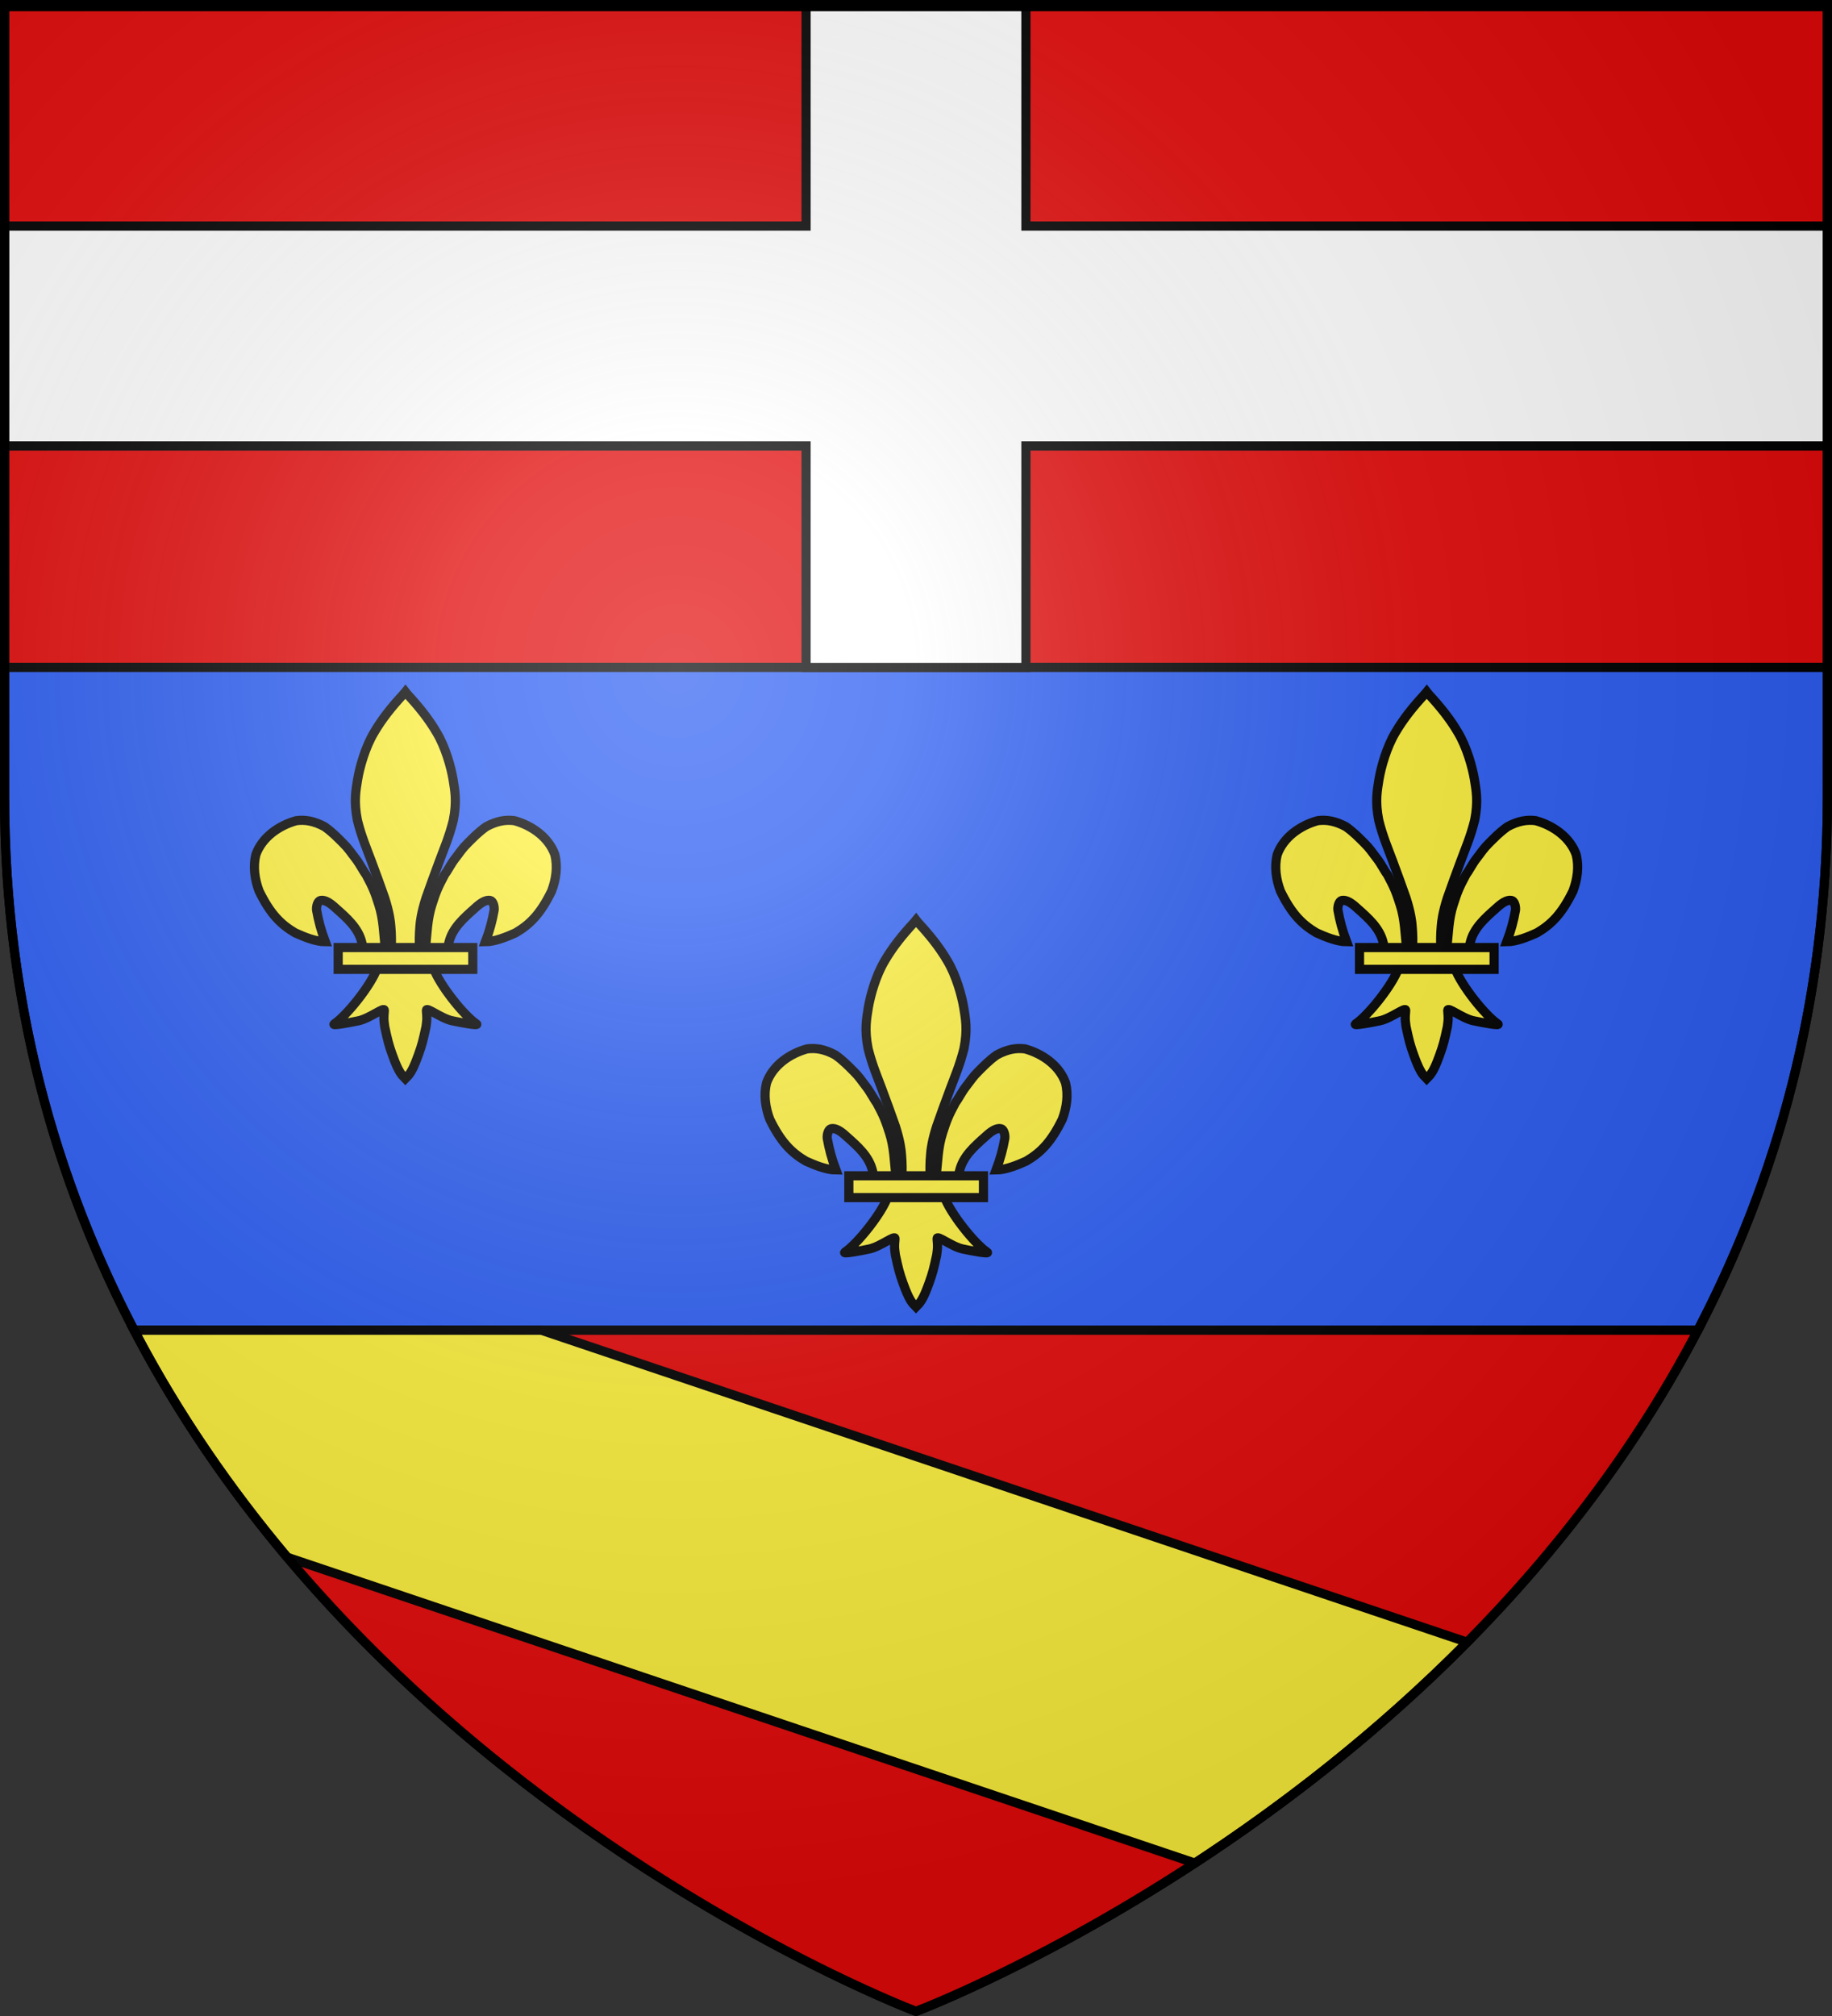 <?xml version="1.0" encoding="UTF-8" standalone="no"?>
<svg
   xmlns:dc="http://purl.org/dc/elements/1.1/"
   xmlns:cc="http://web.resource.org/cc/"
   xmlns:rdf="http://www.w3.org/1999/02/22-rdf-syntax-ns#"
   xmlns:svg="http://www.w3.org/2000/svg"
   xmlns="http://www.w3.org/2000/svg"
   xmlns:xlink="http://www.w3.org/1999/xlink"
   xmlns:sodipodi="http://sodipodi.sourceforge.net/DTD/sodipodi-0.dtd"
   xmlns:inkscape="http://www.inkscape.org/namespaces/inkscape"
   height="660"
   width="600"
   version="1.0"
   id="svg2"
   sodipodi:version="0.32"
   inkscape:version="0.44"
   sodipodi:docname="Blason_ville_fr_Ayen_(Corrèze).svg"
   sodipodi:docbase="C:\Documents and Settings\Bruno Vallette\Mes documents\Perso\Wikipédia Blasons\Communes BVA"
   inkscape:export-filename="/Users/olivier/Desktop/Blason Rouge/Blason_Vide_3D.png"
   inkscape:export-xdpi="144"
   inkscape:export-ydpi="144">
  <rect width="100%" height="100%" fill="#333333" stroke="none"/>
  <sodipodi:namedview
     inkscape:window-height="719"
     inkscape:window-width="1024"
     inkscape:pageshadow="2"
     inkscape:pageopacity="0.0"
     guidetolerance="10.0"
     gridtolerance="10.0"
     objecttolerance="10.0"
     borderopacity="1.0"
     bordercolor="#666666"
     pagecolor="#ffffff"
     id="base"
     showgrid="false"
     height="660px"
     inkscape:zoom="0.79999966"
     inkscape:cx="299.99998"
     inkscape:cy="329.99986"
     inkscape:window-x="-4"
     inkscape:window-y="-4"
     inkscape:current-layer="layer3" />
  <desc
     id="desc4">Flag of Canton of Valais (Wallis)</desc>
  <defs
     id="defs6">
    <linearGradient
       id="linearGradient2893">
      <stop
         style="stop-color:white;stop-opacity:0.314;"
         offset="0"
         id="stop2895" />
      <stop
         id="stop2897"
         offset="0.19"
         style="stop-color:white;stop-opacity:0.251;" />
      <stop
         style="stop-color:#6b6b6b;stop-opacity:0.125;"
         offset="0.6"
         id="stop2901" />
      <stop
         style="stop-color:black;stop-opacity:0.125;"
         offset="1"
         id="stop2899" />
    </linearGradient>
    <linearGradient
       id="linearGradient2885">
      <stop
         id="stop2887"
         offset="0"
         style="stop-color:white;stop-opacity:1;" />
      <stop
         style="stop-color:white;stop-opacity:1;"
         offset="0.229"
         id="stop2891" />
      <stop
         id="stop2889"
         offset="1"
         style="stop-color:black;stop-opacity:1;" />
    </linearGradient>
    <linearGradient
       id="linearGradient2955">
      <stop
         id="stop2867"
         offset="0"
         style="stop-color:#fd0000;stop-opacity:1;" />
      <stop
         style="stop-color:#e77275;stop-opacity:0.659;"
         offset="0.5"
         id="stop2873" />
      <stop
         style="stop-color:black;stop-opacity:0.323;"
         offset="1"
         id="stop2959" />
    </linearGradient>
    <radialGradient
       inkscape:collect="always"
       xlink:href="#linearGradient2955"
       id="radialGradient2961"
       cx="225.524"
       cy="218.901"
       fx="225.524"
       fy="218.901"
       r="300"
       gradientTransform="matrix(-4.167939e-4,2.183,-1.884,-3.599562e-4,615.597,-289.121)"
       gradientUnits="userSpaceOnUse" />
    <polygon
       id="star"
       transform="scale(53,53)"
       points="0,-1 0.588,0.809 -0.951,-0.309 0.951,-0.309 -0.588,0.809 0,-1 " />
    <clipPath
       id="clip">
      <path
         d="M 0,-200 L 0,600 L 300,600 L 300,-200 L 0,-200 z "
         id="path10" />
    </clipPath>
    <radialGradient
       inkscape:collect="always"
       xlink:href="#linearGradient2955"
       id="radialGradient1911"
       gradientUnits="userSpaceOnUse"
       gradientTransform="matrix(-4.167939e-4,2.183,-1.884,-3.599562e-4,615.597,-289.121)"
       cx="225.524"
       cy="218.901"
       fx="225.524"
       fy="218.901"
       r="300" />
    <radialGradient
       inkscape:collect="always"
       xlink:href="#linearGradient2955"
       id="radialGradient2865"
       gradientUnits="userSpaceOnUse"
       gradientTransform="matrix(0,1.749,-1.593,-1.049767e-7,551.788,-191.29)"
       cx="225.524"
       cy="218.901"
       fx="225.524"
       fy="218.901"
       r="300" />
    <radialGradient
       inkscape:collect="always"
       xlink:href="#linearGradient2955"
       id="radialGradient2871"
       gradientUnits="userSpaceOnUse"
       gradientTransform="matrix(0,1.386,-1.323,-5.741131e-8,-158.082,-109.541)"
       cx="225.524"
       cy="218.901"
       fx="225.524"
       fy="218.901"
       r="300" />
    <radialGradient
       inkscape:collect="always"
       xlink:href="#linearGradient2893"
       id="radialGradient3163"
       gradientUnits="userSpaceOnUse"
       gradientTransform="matrix(1.353,0,0,1.349,-77.629,-85.747)"
       cx="221.445"
       cy="226.331"
       fx="221.445"
       fy="226.331"
       r="300" />
  </defs>
  <g
     inkscape:groupmode="layer"
     id="layer3"
     inkscape:label="Fond écu"
     style="display:inline">
    <path
       style="fill:#e20909;fill-opacity:1;fill-rule:evenodd;stroke:black;stroke-width:3;stroke-linecap:butt;stroke-linejoin:miter;stroke-miterlimit:4;stroke-dasharray:none;stroke-opacity:1;display:inline"
       d="M 1.5,1.5 L 1.5,218.5 L 598.5,218.5 C 598.5,56.938 598.5,1.5 598.5,1.5 L 1.5,1.5 z "
       id="path5456" />
    <path
       style="opacity:1;color:black;fill:#2b5df2;fill-opacity:1;fill-rule:nonzero;stroke:black;stroke-width:3;stroke-linecap:butt;stroke-linejoin:miter;marker:none;marker-start:none;marker-mid:none;marker-end:none;stroke-miterlimit:4;stroke-dasharray:none;stroke-dashoffset:0;stroke-opacity:1;visibility:visible;display:inline;overflow:visible"
       d="M 1.5,218.5 L 1.5,260.719 C 1.5,328.454 18.299,386.449 43.938,435.5 L 556.062,435.5 C 581.701,386.449 598.5,328.454 598.5,260.719 L 598.5,218.5 L 1.5,218.5 z "
       id="rect2794" />
    <path
       style="fill:#e20909;fill-opacity:1;fill-rule:evenodd;stroke:black;stroke-width:3;stroke-linecap:butt;stroke-linejoin:miter;stroke-miterlimit:4;stroke-dasharray:none;stroke-opacity:1;display:inline"
       d="M 43.938,435.5 C 126.346,593.16 300,658.5 300,658.5 C 300,658.5 473.654,593.16 556.062,435.5 L 43.938,435.5 z "
       id="path5459" />
  </g>
  <g
     inkscape:groupmode="layer"
     id="layer4"
     inkscape:label="Meubles"
     sodipodi:insensitive="true">
    <path
       style="opacity:1;color:black;fill:#fcef3c;fill-opacity:1;fill-rule:nonzero;stroke:black;stroke-width:3;stroke-linecap:butt;stroke-linejoin:miter;marker:none;marker-start:none;marker-mid:none;marker-end:none;stroke-miterlimit:4;stroke-dasharray:none;stroke-dashoffset:0;stroke-opacity:1;visibility:visible;display:inline;overflow:visible"
       d="M 43.938,435.5 C 58.335,463.044 75.508,487.76 94.062,509.812 L 391.344,609.938 C 419.475,591.536 450.844,567.599 480.5,537.625 L 177.312,435.5 L 43.938,435.5 z "
       id="rect5464" />
    <path
       style="opacity:1;color:black;fill:white;fill-opacity:1;fill-rule:nonzero;stroke:black;stroke-width:3;stroke-linecap:butt;stroke-linejoin:miter;marker:none;marker-start:none;marker-mid:none;marker-end:none;stroke-miterlimit:4;stroke-dasharray:none;stroke-dashoffset:0;stroke-opacity:1;visibility:visible;display:inline;overflow:visible"
       d="M 264,1.5 L 264,74 L 1.5,74 L 1.5,146 L 264,146 L 264,218.5 L 336,218.5 L 336,146 L 598.5,146 C 598.5,114.045 598.5,88.168 598.5,74 L 336,74 L 336,1.5 L 264,1.5 z "
       id="rect7257" />
    <g
       style="fill:#fcef3c;fill-opacity:1;stroke:black;stroke-width:6.29;stroke-miterlimit:4;stroke-dasharray:none;stroke-opacity:1;display:inline"
       id="g3763"
       transform="matrix(0.477,0,0,0.477,61.809,193.801)">
      <path
         id="path3765"
         style="opacity:1;fill:#fcef3c;fill-opacity:1;fill-rule:evenodd;stroke:black;stroke-width:6.29;stroke-linecap:butt;stroke-linejoin:miter;stroke-miterlimit:4;stroke-dasharray:none;stroke-opacity:1"
         d="M 134.934,244.621 C 133.811,234.312 133.726,224.541 130.494,214.577 C 127.734,206.069 126.822,203.427 121.767,194.006 C 120.169,192.022 117.198,186.314 114.861,183.325 C 111.077,178.485 109.844,176.189 105.783,172.2 C 102.455,168.931 98.834,165.022 93.291,161.093 C 85.939,157.124 79.928,156.172 73.911,156.949 C 61.952,160.239 50.378,168.288 46.087,180.325 C 44.077,188.594 45.318,197.244 48.328,205.289 C 55.851,220.631 62.897,228.001 73.07,233.955 C 78.975,236.633 87.212,240.026 93.772,240.062 C 90.809,232.224 89.07,225.563 87.781,218.307 C 87.529,215.679 88.545,212.077 90.538,211.7 C 93.597,211.122 97.147,213.456 101.007,217.04 C 108.478,223.697 116.485,230.56 118.852,240.568 C 119.332,241.887 119.198,243.411 119.735,244.708" />
      <path
         id="path3767"
         style="opacity:1;fill:#fcef3c;fill-opacity:1;fill-rule:nonzero;stroke:black;stroke-width:6.29;stroke-linecap:butt;stroke-linejoin:miter;stroke-miterlimit:4;stroke-dasharray:none;stroke-opacity:1"
         d="M 147.464,70.119 C 139.215,79.012 132.674,87.237 127.341,96.32 C 121.205,106.502 117.437,120.121 115.985,128.635 C 114.861,135.896 113.201,143.48 115.84,156.761 C 118.651,168.042 122.136,175.926 125.325,184.543 C 129.009,194.493 131.664,201.637 134.6,210.089 C 137.773,219.972 138.554,226.385 138.743,229.322 C 139.29,235.415 139.259,240.349 139.043,244.621 L 158.457,244.621 C 158.241,240.349 158.21,235.415 158.757,229.322 C 158.946,226.385 159.726,219.972 162.899,210.089 C 165.836,201.637 168.49,194.493 172.175,184.543 C 175.364,175.926 178.848,168.042 181.66,156.761 C 184.298,143.48 182.638,135.896 181.514,128.635 C 180.062,120.121 176.294,106.502 170.158,96.32 C 164.847,87.274 158.336,79.079 150.135,70.228 L 148.786,68.508 L 147.464,70.119 z " />
      <path
         id="path3769"
         style="opacity:1;fill:#fcef3c;fill-opacity:1;fill-rule:evenodd;stroke:black;stroke-width:6.29;stroke-linecap:butt;stroke-linejoin:miter;stroke-miterlimit:4;stroke-dasharray:none;stroke-opacity:1"
         d="M 129.358,258.294 C 125.299,269.669 108.75,290.503 99.96,296.441 C 97.68,297.981 110.858,295.554 116.758,294.26 C 124.496,292.564 134.554,284.319 134.319,287.229 C 133.829,293.268 133.911,293.168 134.573,298.367 C 136.64,307.868 137.254,310.593 139.86,317.808 C 141.09,321.214 142.142,323.846 142.831,325.312 C 144.04,327.885 145.429,330.863 147.81,333.007 L 148.735,333.992 L 149.69,333.007 C 152.022,330.848 153.444,328.003 154.669,325.312 C 155.34,323.838 156.409,321.214 157.639,317.808 C 160.246,310.593 160.869,307.868 162.936,298.367 C 163.598,293.168 163.67,293.268 163.181,287.229 C 162.945,284.319 173.004,292.564 180.742,294.26 C 186.642,295.554 199.82,297.981 197.54,296.441 C 188.75,290.503 172.209,269.669 168.151,258.294 L 129.358,258.294 z " />
      <path
         id="path3771"
         style="opacity:1;fill:#fcef3c;fill-opacity:1;fill-rule:evenodd;stroke:black;stroke-width:6.29;stroke-linecap:butt;stroke-linejoin:miter;stroke-miterlimit:4;stroke-dasharray:none;stroke-opacity:1"
         d="M 162.567,244.621 C 163.689,234.312 163.774,224.541 167.007,214.577 C 169.766,206.069 170.678,203.427 175.733,194.006 C 177.331,192.022 180.303,186.314 182.639,183.325 C 186.423,178.485 187.656,176.189 191.718,172.2 C 195.045,168.931 198.667,165.022 204.209,161.093 C 211.562,157.124 217.573,156.172 223.59,156.949 C 235.549,160.239 247.122,168.288 251.414,180.325 C 253.424,188.594 252.183,197.244 249.172,205.289 C 241.649,220.631 234.604,228.001 224.43,233.955 C 218.525,236.633 210.288,240.026 203.728,240.062 C 206.692,232.224 208.431,225.563 209.72,218.307 C 209.972,215.679 208.956,212.077 206.962,211.7 C 203.904,211.122 200.354,213.456 196.493,217.04 C 189.022,223.697 181.015,230.56 178.648,240.568 C 178.168,241.887 178.302,243.411 177.766,244.708" />
      <rect
         id="rect3773"
         style="opacity:1;fill:#fcef3c;fill-opacity:1;stroke:black;stroke-width:6.29;stroke-miterlimit:4;stroke-dasharray:none;stroke-opacity:1"
         y="244.042"
         x="102.615"
         height="14.973"
         width="92.415" />
    </g>
    <g
       style="fill:#fcef3c;fill-opacity:1;stroke:black;stroke-width:6.29;stroke-miterlimit:4;stroke-dasharray:none;stroke-opacity:1;display:inline"
       id="g10908"
       transform="matrix(0.477,0,0,0.477,396.309,193.801)">
      <path
         id="path10910"
         style="opacity:1;fill:#fcef3c;fill-opacity:1;fill-rule:evenodd;stroke:black;stroke-width:6.29;stroke-linecap:butt;stroke-linejoin:miter;stroke-miterlimit:4;stroke-dasharray:none;stroke-opacity:1"
         d="M 134.934,244.621 C 133.811,234.312 133.726,224.541 130.494,214.577 C 127.734,206.069 126.822,203.427 121.767,194.006 C 120.169,192.022 117.198,186.314 114.861,183.325 C 111.077,178.485 109.844,176.189 105.783,172.2 C 102.455,168.931 98.834,165.022 93.291,161.093 C 85.939,157.124 79.928,156.172 73.911,156.949 C 61.952,160.239 50.378,168.288 46.087,180.325 C 44.077,188.594 45.318,197.244 48.328,205.289 C 55.851,220.631 62.897,228.001 73.07,233.955 C 78.975,236.633 87.212,240.026 93.772,240.062 C 90.809,232.224 89.07,225.563 87.781,218.307 C 87.529,215.679 88.545,212.077 90.538,211.7 C 93.597,211.122 97.147,213.456 101.007,217.04 C 108.478,223.697 116.485,230.56 118.852,240.568 C 119.332,241.887 119.198,243.411 119.735,244.708" />
      <path
         id="path10912"
         style="opacity:1;fill:#fcef3c;fill-opacity:1;fill-rule:nonzero;stroke:black;stroke-width:6.29;stroke-linecap:butt;stroke-linejoin:miter;stroke-miterlimit:4;stroke-dasharray:none;stroke-opacity:1"
         d="M 147.464,70.119 C 139.215,79.012 132.674,87.237 127.341,96.32 C 121.205,106.502 117.437,120.121 115.985,128.635 C 114.861,135.896 113.201,143.48 115.84,156.761 C 118.651,168.042 122.136,175.926 125.325,184.543 C 129.009,194.493 131.664,201.637 134.6,210.089 C 137.773,219.972 138.554,226.385 138.743,229.322 C 139.29,235.415 139.259,240.349 139.043,244.621 L 158.457,244.621 C 158.241,240.349 158.21,235.415 158.757,229.322 C 158.946,226.385 159.726,219.972 162.899,210.089 C 165.836,201.637 168.49,194.493 172.175,184.543 C 175.364,175.926 178.848,168.042 181.66,156.761 C 184.298,143.48 182.638,135.896 181.514,128.635 C 180.062,120.121 176.294,106.502 170.158,96.32 C 164.847,87.274 158.336,79.079 150.135,70.228 L 148.786,68.508 L 147.464,70.119 z " />
      <path
         id="path10914"
         style="opacity:1;fill:#fcef3c;fill-opacity:1;fill-rule:evenodd;stroke:black;stroke-width:6.29;stroke-linecap:butt;stroke-linejoin:miter;stroke-miterlimit:4;stroke-dasharray:none;stroke-opacity:1"
         d="M 129.358,258.294 C 125.299,269.669 108.75,290.503 99.96,296.441 C 97.68,297.981 110.858,295.554 116.758,294.26 C 124.496,292.564 134.554,284.319 134.319,287.229 C 133.829,293.268 133.911,293.168 134.573,298.367 C 136.64,307.868 137.254,310.593 139.86,317.808 C 141.09,321.214 142.142,323.846 142.831,325.312 C 144.04,327.885 145.429,330.863 147.81,333.007 L 148.735,333.992 L 149.69,333.007 C 152.022,330.848 153.444,328.003 154.669,325.312 C 155.34,323.838 156.409,321.214 157.639,317.808 C 160.246,310.593 160.869,307.868 162.936,298.367 C 163.598,293.168 163.67,293.268 163.181,287.229 C 162.945,284.319 173.004,292.564 180.742,294.26 C 186.642,295.554 199.82,297.981 197.54,296.441 C 188.75,290.503 172.209,269.669 168.151,258.294 L 129.358,258.294 z " />
      <path
         id="path10916"
         style="opacity:1;fill:#fcef3c;fill-opacity:1;fill-rule:evenodd;stroke:black;stroke-width:6.29;stroke-linecap:butt;stroke-linejoin:miter;stroke-miterlimit:4;stroke-dasharray:none;stroke-opacity:1"
         d="M 162.567,244.621 C 163.689,234.312 163.774,224.541 167.007,214.577 C 169.766,206.069 170.678,203.427 175.733,194.006 C 177.331,192.022 180.303,186.314 182.639,183.325 C 186.423,178.485 187.656,176.189 191.718,172.2 C 195.045,168.931 198.667,165.022 204.209,161.093 C 211.562,157.124 217.573,156.172 223.59,156.949 C 235.549,160.239 247.122,168.288 251.414,180.325 C 253.424,188.594 252.183,197.244 249.172,205.289 C 241.649,220.631 234.604,228.001 224.43,233.955 C 218.525,236.633 210.288,240.026 203.728,240.062 C 206.692,232.224 208.431,225.563 209.72,218.307 C 209.972,215.679 208.956,212.077 206.962,211.7 C 203.904,211.122 200.354,213.456 196.493,217.04 C 189.022,223.697 181.015,230.56 178.648,240.568 C 178.168,241.887 178.302,243.411 177.766,244.708" />
      <rect
         id="rect10918"
         style="opacity:1;fill:#fcef3c;fill-opacity:1;stroke:black;stroke-width:6.29;stroke-miterlimit:4;stroke-dasharray:none;stroke-opacity:1"
         y="244.042"
         x="102.615"
         height="14.973"
         width="92.415" />
    </g>
    <g
       style="fill:#fcef3c;fill-opacity:1;stroke:black;stroke-width:6.29;stroke-miterlimit:4;stroke-dasharray:none;stroke-opacity:1;display:inline"
       id="g10920"
       transform="matrix(0.477,0,0,0.477,229.059,268.521)">
      <path
         id="path10922"
         style="opacity:1;fill:#fcef3c;fill-opacity:1;fill-rule:evenodd;stroke:black;stroke-width:6.29;stroke-linecap:butt;stroke-linejoin:miter;stroke-miterlimit:4;stroke-dasharray:none;stroke-opacity:1"
         d="M 134.934,244.621 C 133.811,234.312 133.726,224.541 130.494,214.577 C 127.734,206.069 126.822,203.427 121.767,194.006 C 120.169,192.022 117.198,186.314 114.861,183.325 C 111.077,178.485 109.844,176.189 105.783,172.2 C 102.455,168.931 98.834,165.022 93.291,161.093 C 85.939,157.124 79.928,156.172 73.911,156.949 C 61.952,160.239 50.378,168.288 46.087,180.325 C 44.077,188.594 45.318,197.244 48.328,205.289 C 55.851,220.631 62.897,228.001 73.07,233.955 C 78.975,236.633 87.212,240.026 93.772,240.062 C 90.809,232.224 89.07,225.563 87.781,218.307 C 87.529,215.679 88.545,212.077 90.538,211.7 C 93.597,211.122 97.147,213.456 101.007,217.04 C 108.478,223.697 116.485,230.56 118.852,240.568 C 119.332,241.887 119.198,243.411 119.735,244.708" />
      <path
         id="path10924"
         style="opacity:1;fill:#fcef3c;fill-opacity:1;fill-rule:nonzero;stroke:black;stroke-width:6.29;stroke-linecap:butt;stroke-linejoin:miter;stroke-miterlimit:4;stroke-dasharray:none;stroke-opacity:1"
         d="M 147.464,70.119 C 139.215,79.012 132.674,87.237 127.341,96.32 C 121.205,106.502 117.437,120.121 115.985,128.635 C 114.861,135.896 113.201,143.48 115.84,156.761 C 118.651,168.042 122.136,175.926 125.325,184.543 C 129.009,194.493 131.664,201.637 134.6,210.089 C 137.773,219.972 138.554,226.385 138.743,229.322 C 139.29,235.415 139.259,240.349 139.043,244.621 L 158.457,244.621 C 158.241,240.349 158.21,235.415 158.757,229.322 C 158.946,226.385 159.726,219.972 162.899,210.089 C 165.836,201.637 168.49,194.493 172.175,184.543 C 175.364,175.926 178.848,168.042 181.66,156.761 C 184.298,143.48 182.638,135.896 181.514,128.635 C 180.062,120.121 176.294,106.502 170.158,96.32 C 164.847,87.274 158.336,79.079 150.135,70.228 L 148.786,68.508 L 147.464,70.119 z " />
      <path
         id="path10926"
         style="opacity:1;fill:#fcef3c;fill-opacity:1;fill-rule:evenodd;stroke:black;stroke-width:6.29;stroke-linecap:butt;stroke-linejoin:miter;stroke-miterlimit:4;stroke-dasharray:none;stroke-opacity:1"
         d="M 129.358,258.294 C 125.299,269.669 108.75,290.503 99.96,296.441 C 97.68,297.981 110.858,295.554 116.758,294.26 C 124.496,292.564 134.554,284.319 134.319,287.229 C 133.829,293.268 133.911,293.168 134.573,298.367 C 136.64,307.868 137.254,310.593 139.86,317.808 C 141.09,321.214 142.142,323.846 142.831,325.312 C 144.04,327.885 145.429,330.863 147.81,333.007 L 148.735,333.992 L 149.69,333.007 C 152.022,330.848 153.444,328.003 154.669,325.312 C 155.34,323.838 156.409,321.214 157.639,317.808 C 160.246,310.593 160.869,307.868 162.936,298.367 C 163.598,293.168 163.67,293.268 163.181,287.229 C 162.945,284.319 173.004,292.564 180.742,294.26 C 186.642,295.554 199.82,297.981 197.54,296.441 C 188.75,290.503 172.209,269.669 168.151,258.294 L 129.358,258.294 z " />
      <path
         id="path10928"
         style="opacity:1;fill:#fcef3c;fill-opacity:1;fill-rule:evenodd;stroke:black;stroke-width:6.29;stroke-linecap:butt;stroke-linejoin:miter;stroke-miterlimit:4;stroke-dasharray:none;stroke-opacity:1"
         d="M 162.567,244.621 C 163.689,234.312 163.774,224.541 167.007,214.577 C 169.766,206.069 170.678,203.427 175.733,194.006 C 177.331,192.022 180.303,186.314 182.639,183.325 C 186.423,178.485 187.656,176.189 191.718,172.2 C 195.045,168.931 198.667,165.022 204.209,161.093 C 211.562,157.124 217.573,156.172 223.59,156.949 C 235.549,160.239 247.122,168.288 251.414,180.325 C 253.424,188.594 252.183,197.244 249.172,205.289 C 241.649,220.631 234.604,228.001 224.43,233.955 C 218.525,236.633 210.288,240.026 203.728,240.062 C 206.692,232.224 208.431,225.563 209.72,218.307 C 209.972,215.679 208.956,212.077 206.962,211.7 C 203.904,211.122 200.354,213.456 196.493,217.04 C 189.022,223.697 181.015,230.56 178.648,240.568 C 178.168,241.887 178.302,243.411 177.766,244.708" />
      <rect
         id="rect10930"
         style="opacity:1;fill:#fcef3c;fill-opacity:1;stroke:black;stroke-width:6.29;stroke-miterlimit:4;stroke-dasharray:none;stroke-opacity:1"
         y="244.042"
         x="102.615"
         height="14.973"
         width="92.415" />
    </g>
  </g>
  <g
     inkscape:groupmode="layer"
     id="layer2"
     inkscape:label="Reflet final"
     sodipodi:insensitive="true">
    <path
       sodipodi:nodetypes="cccccc"
       d="M 300,658.5 C 300,658.5 598.5,546.18 598.5,260.728 C 598.5,-24.723 598.5,2.176 598.5,2.176 L 1.5,2.176 L 1.5,260.728 C 1.5,546.18 300,658.5 300,658.5 z "
       style="opacity:1;fill:url(#radialGradient3163);fill-opacity:1;fill-rule:evenodd;stroke:none;stroke-width:1px;stroke-linecap:butt;stroke-linejoin:miter;stroke-opacity:1"
       id="path2875"
       inkscape:export-xdpi="144"
       inkscape:export-ydpi="144" />
  </g>
  <g
     inkscape:groupmode="layer"
     id="layer1"
     inkscape:label="Contour final"
     sodipodi:insensitive="true">
    <path
       sodipodi:nodetypes="cccccc"
       d="M 300,658.5 C 300,658.5 1.5,546.18 1.5,260.728 C 1.5,-24.723 1.5,2.176 1.5,2.176 L 598.5,2.176 L 598.5,260.728 C 598.5,546.18 300,658.5 300,658.5 z "
       style="opacity:1;fill:none;fill-opacity:1;fill-rule:evenodd;stroke:#000000;stroke-width:3;stroke-linecap:butt;stroke-linejoin:miter;stroke-miterlimit:4;stroke-dasharray:none;stroke-opacity:1"
       id="path1411"
       inkscape:export-xdpi="144"
       inkscape:export-ydpi="144" />
  </g>
</svg>
